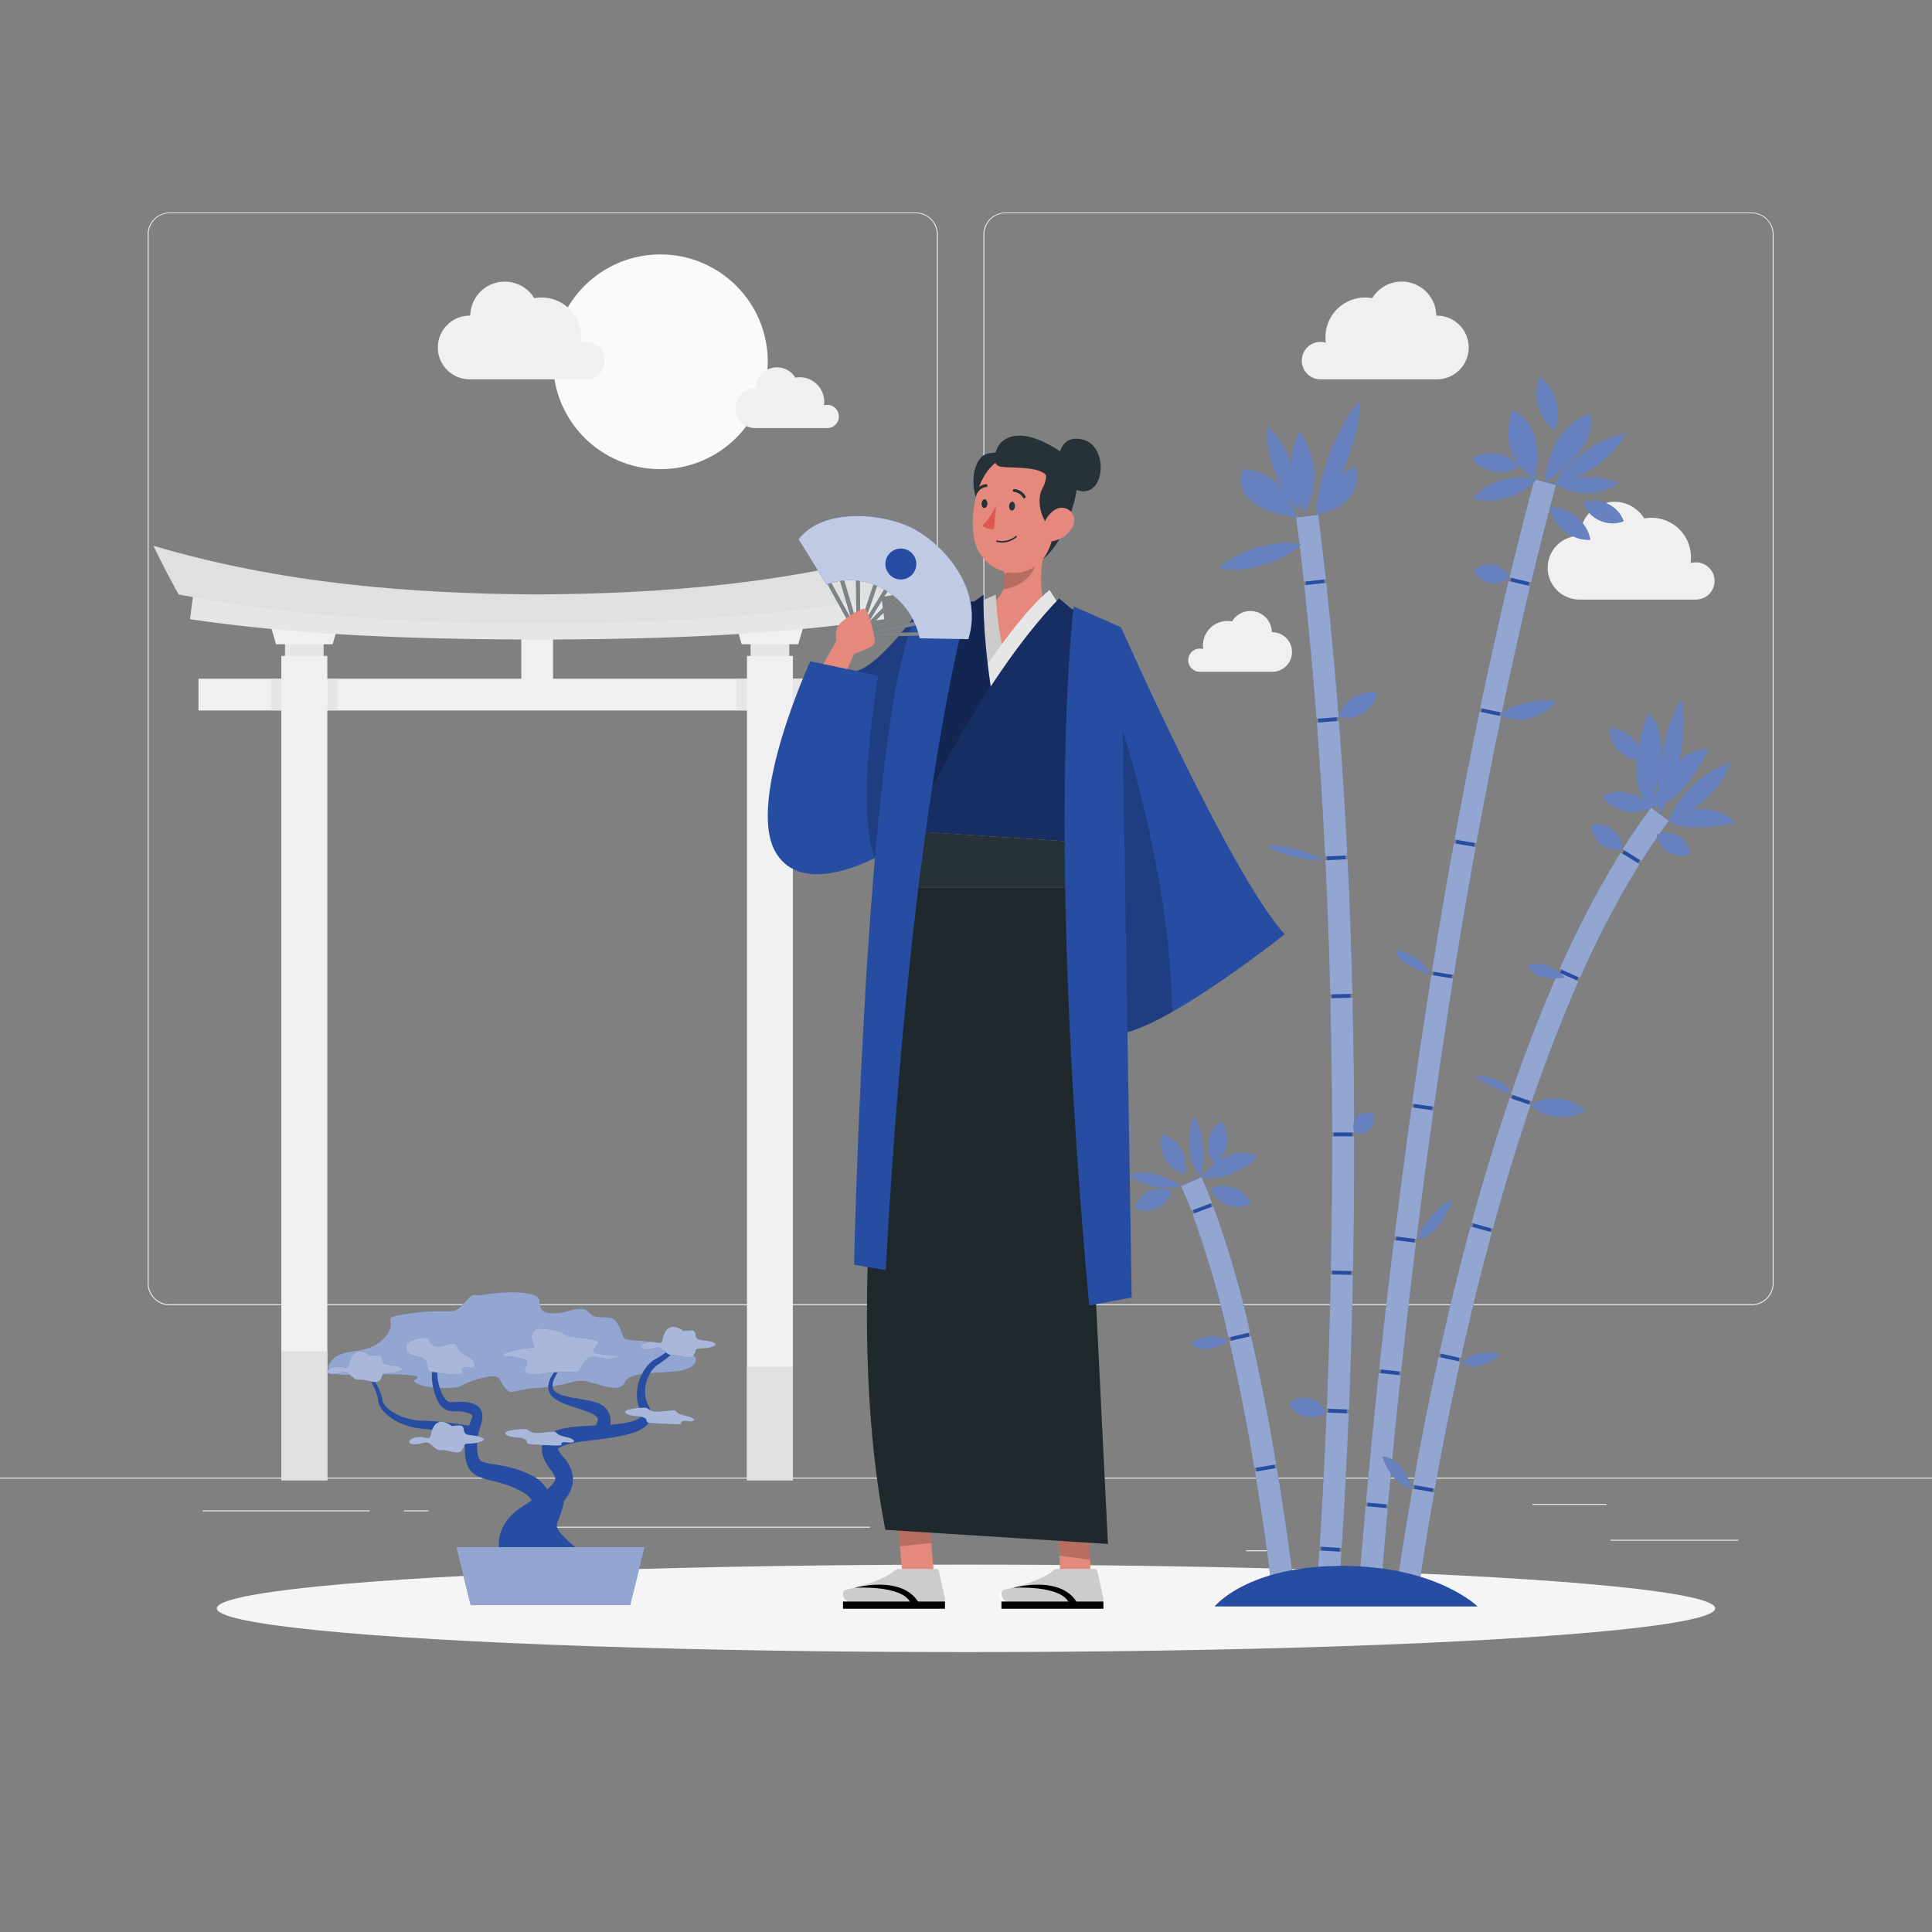 <svg xmlns="http://www.w3.org/2000/svg" viewBox="0 0 500 500"><rect x="0" y="0" width="500" height="500" fill="#808080" stroke="none"/><g id="freepik--background-complete--inject-40"><rect y="382.4" width="500" height="0.25" style="fill:#ebebeb"></rect><rect x="416.78" y="398.49" width="33.12" height="0.25" style="fill:#ebebeb"></rect><rect x="322.53" y="401.21" width="8.69" height="0.25" style="fill:#ebebeb"></rect><rect x="396.59" y="389.21" width="19.19" height="0.25" style="fill:#ebebeb"></rect><rect x="52.46" y="390.89" width="43.19" height="0.25" style="fill:#ebebeb"></rect><rect x="104.56" y="390.89" width="6.33" height="0.25" style="fill:#ebebeb"></rect><rect x="131.47" y="395.11" width="93.68" height="0.25" style="fill:#ebebeb"></rect><path d="M237,337.8H43.91a5.71,5.71,0,0,1-5.7-5.71V60.66A5.71,5.71,0,0,1,43.91,55H237a5.71,5.71,0,0,1,5.71,5.71V332.09A5.71,5.71,0,0,1,237,337.8ZM43.91,55.2a5.46,5.46,0,0,0-5.45,5.46V332.09a5.46,5.46,0,0,0,5.45,5.46H237a5.47,5.47,0,0,0,5.46-5.46V60.66A5.47,5.47,0,0,0,237,55.2Z" style="fill:#ebebeb"></path><path d="M453.31,337.8H260.21a5.72,5.72,0,0,1-5.71-5.71V60.66A5.72,5.72,0,0,1,260.21,55h193.1A5.71,5.71,0,0,1,459,60.66V332.09A5.71,5.71,0,0,1,453.31,337.8ZM260.21,55.2a5.47,5.47,0,0,0-5.46,5.46V332.09a5.47,5.47,0,0,0,5.46,5.46h193.1a5.47,5.47,0,0,0,5.46-5.46V60.66a5.47,5.47,0,0,0-5.46-5.46Z" style="fill:#ebebeb"></path><rect x="51.37" y="175.65" width="175.28" height="8.22" style="fill:#f0f0f0"></rect><rect x="125.21" y="165.86" width="27.6" height="8.22" transform="translate(308.99 30.96) rotate(90)" style="fill:#f0f0f0"></rect><rect x="70.07" y="175.65" width="17.37" height="8.18" style="fill:#e6e6e6"></rect><rect x="73.76" y="163" width="10" height="12.06" style="fill:#e6e6e6"></rect><rect x="72.81" y="169.74" width="11.9" height="213.35" style="fill:#f0f0f0"></rect><polygon points="86.08 166.74 71.44 166.74 68.23 155.77 89.29 155.77 86.08 166.74" style="fill:#f0f0f0"></polygon><rect x="72.81" y="349.72" width="11.9" height="33.37" style="fill:#e0e0e0"></rect><rect x="190.58" y="175.65" width="17.37" height="8.18" style="fill:#e6e6e6"></rect><rect x="194.26" y="163" width="10" height="12.06" style="fill:#e6e6e6"></rect><rect x="193.31" y="169.74" width="11.9" height="213.35" style="fill:#f0f0f0"></rect><polygon points="206.58 166.74 191.95 166.74 188.73 155.77 209.79 155.77 206.58 166.74" style="fill:#f0f0f0"></polygon><rect x="193.31" y="353.74" width="11.9" height="29.35" style="fill:#e0e0e0"></rect><path d="M227.91,153.1a543.5,543.5,0,0,1-177.8,0c-.31,2.37-.63,4.75-.94,7.14C79,164.63,109,165.41,139,165.53c30-.12,60-.9,89.85-5.29C228.54,157.85,228.23,155.47,227.91,153.1Z" style="fill:#e6e6e6"></path><path d="M231.78,153.86c-30.74,6-61.75,7.38-92.77,7.52-31-.14-62-1.52-92.77-7.52q-3.35-6-6.54-12.62c32.78,9.7,66,12.41,99.31,12.6,33.27-.19,66.54-2.9,99.31-12.6Q235.13,147.81,231.78,153.86Z" style="fill:#e0e0e0"></path><circle cx="170.91" cy="93.63" r="27.79" style="fill:#fafafa"></circle><path d="M156.5,93.32a4.84,4.84,0,0,0-6.22-4.63A10.21,10.21,0,0,0,140.16,77a10.71,10.71,0,0,0-1.89.17,8.94,8.94,0,0,0-16.57,4.52h-.15a8.24,8.24,0,1,0,0,16.48H151.8A4.82,4.82,0,0,0,156.5,93.32Z" style="fill:#f0f0f0"></path><path d="M443.73,150.37a4.83,4.83,0,0,0-4.83-4.83,4.92,4.92,0,0,0-1.39.21,10.45,10.45,0,0,0,.11-1.49A10.23,10.23,0,0,0,427.39,134a10.6,10.6,0,0,0-1.88.17,8.94,8.94,0,0,0-16.58,4.52h-.15a8.24,8.24,0,1,0,0,16.48H439A4.83,4.83,0,0,0,443.73,150.37Z" style="fill:#f0f0f0"></path><path d="M336.91,93.32a4.83,4.83,0,0,1,6.21-4.63A10.28,10.28,0,0,1,353.25,77a10.6,10.6,0,0,1,1.88.17,8.94,8.94,0,0,1,16.58,4.52h.15a8.24,8.24,0,1,1,0,16.48H341.6A4.82,4.82,0,0,1,336.91,93.32Z" style="fill:#f0f0f0"></path><path d="M217.1,107.79a3,3,0,0,0-3.86-2.88,7,7,0,0,0,.07-.92A6.36,6.36,0,0,0,207,97.63a6.45,6.45,0,0,0-1.17.11,5.56,5.56,0,0,0-10.31,2.81h-.09a5.12,5.12,0,1,0,0,10.24h18.81A3,3,0,0,0,217.1,107.79Z" style="fill:#f0f0f0"></path><path d="M307.52,170.86a3,3,0,0,1,3.86-2.88,7,7,0,0,1-.06-.92,6.36,6.36,0,0,1,6.36-6.36,6.45,6.45,0,0,1,1.17.11,5.55,5.55,0,0,1,10.3,2.81h.1a5.12,5.12,0,0,1,0,10.24H310.44A3,3,0,0,1,307.52,170.86Z" style="fill:#f0f0f0"></path></g><g id="freepik--Shadow--inject-40"><ellipse id="freepik--path--inject-40" cx="250" cy="416.24" rx="193.89" ry="11.32" style="fill:#f5f5f5"></ellipse></g><g id="freepik--Plants--inject-40"><path d="M341.07,413.15h4.82c2.05-27.31,10.38-156.58-5.19-279.91l-4.76.6C351.53,257.35,343.06,386.86,341.07,413.15Z" style="fill:#274DA3"></path><path d="M356.77,413.15c3-38.68,15.13-175.66,45.46-287.76l-4.64-1.25C367.07,237,354.89,374.82,352,413.15Z" style="fill:#274DA3"></path><path d="M366.73,411c4.52-31.37,23-142.71,64.78-198.82l-3.85-2.86c-25.86,34.77-42.66,89.92-52.2,130.06-7.59,31.94-11.91,59.7-13.68,72.28Z" style="fill:#274DA3"></path><path d="M334.71,413.15c-.67-6-8.44-73.08-24.21-108.36l-4.39,1.95c14.92,33.36,22.81,98.19,23.76,106.41Z" style="fill:#274DA3"></path><path d="M346.37,413.15c.22-2.82.5-6.7.81-11.53l-5.75-.37c-.33,5.06-.62,9.08-.84,11.9Z" style="fill:#274DA3"></path><path d="M343.3,365.56l5.76.23c-.49,12-1.1,23.77-1.81,34.84l-5.75-.37C342.21,389.24,342.81,377.56,343.3,365.56Zm1.09-35.74,5.76.12c-.23,11.64-.58,23.36-1,34.85l-5.76-.23C343.81,353.11,344.16,341.42,344.39,329.82Zm.33-35.74h5.76c0,11.5-.09,23.23-.31,34.87l-5.76-.11C344.63,317.23,344.74,305.54,344.72,294.08Zm-.45-35.73,5.76-.14c.28,11.43.43,23.16.45,34.87h-5.76C344.7,281.42,344.55,269.74,344.27,258.35ZM343,222.64l5.76-.28c.55,11.37,1,23.1,1.26,34.85l-5.76.14C344,245.65,343.54,234,343,222.64ZM340.78,187l5.74-.43c.87,11.3,1.6,23,2.18,34.81l-5.76.29C342.36,209.89,341.64,198.23,340.78,187Zm-3.27-35.55,5.73-.62c1.22,11.23,2.3,22.92,3.21,34.75l-5.75.44C339.8,174.23,338.72,162.6,337.51,151.43Z" style="fill:#274DA3"></path><path d="M337.42,150.55l5.73-.63c-.62-5.61-1.28-11.24-2-16.74l-5.72.72C336.15,139.37,336.81,145,337.42,150.55Z" style="fill:#274DA3"></path><path d="M381.92,219.22l-5.67-1c-2,10.74-3.87,21.91-5.68,33.19l5.69.92C378.06,241.05,380,229.92,381.92,219.22Z" style="fill:#274DA3"></path><path d="M396,151.7l-5.6-1.35c-2.52,10.52-5,21.58-7.36,32.89l5.64,1.18C391.05,173.16,393.52,162.16,396,151.7Z" style="fill:#274DA3"></path><path d="M388.51,185.36l-5.64-1.18c-2.22,10.64-4.38,21.76-6.45,33.07l5.67,1C384.15,207,386.3,195.94,388.51,185.36Z" style="fill:#274DA3"></path><path d="M402.69,125.51l-5.56-1.5c-2.2,8.14-4.38,16.69-6.48,25.4l5.6,1.35C398.33,142.1,400.5,133.6,402.69,125.51Z" style="fill:#274DA3"></path><path d="M357.25,413.15c.43-5.66,1.05-13.41,1.9-22.83l-5.74-.52c-.87,9.69-1.51,17.63-1.94,23.35Z" style="fill:#274DA3"></path><path d="M366.47,321.62l-5.72-.7c-1.36,11-2.66,22.29-3.85,33.45l5.73.61C363.82,343.85,365.11,332.63,366.47,321.62Z" style="fill:#274DA3"></path><path d="M362.53,355.94l-5.73-.61c-1.21,11.29-2.32,22.56-3.31,33.51l5.74.52C360.22,378.44,361.32,367.2,362.53,355.94Z" style="fill:#274DA3"></path><path d="M374.76,261.82c.44-2.84.89-5.71,1.35-8.58l-5.69-.91q-.69,4.32-1.36,8.61c-1.25,8.06-2.47,16.36-3.65,24.69l5.71.8C372.29,278.13,373.51,269.85,374.76,261.82Z" style="fill:#274DA3"></path><path d="M371,287.38l-5.7-.8c-1.54,10.93-3,22.16-4.41,33.38l5.72.71C368,309.48,369.45,298.28,371,287.38Z" style="fill:#274DA3"></path><path d="M377.89,352.4l-5.62-1.24c-2.4,10.83-4.62,22-6.6,33.13l5.67,1C373.31,374.23,375.52,363.16,377.89,352.4Z" style="fill:#274DA3"></path><path d="M408.53,253.94l-5.27-2.33c-4.26,9.64-8.39,20.27-12.27,31.59l5.45,1.87C400.27,273.9,404.33,263.43,408.53,253.94Z" style="fill:#274DA3"></path><path d="M396.13,286l-5.45-1.86c-3.45,10.13-6.77,21-9.87,32.35l5.55,1.52C389.44,306.76,392.73,296,396.13,286Z" style="fill:#274DA3"></path><path d="M386.11,318.92l-5.56-1.52c-2.85,10.47-5.57,21.51-8.08,32.82l5.63,1.25C380.59,340.25,383.29,329.3,386.11,318.92Z" style="fill:#274DA3"></path><path d="M367.21,410.91c.83-5.82,2.14-14.34,4-24.66l-5.67-1c-2,11.37-3.4,20.59-4.22,26.45Z" style="fill:#274DA3"></path><path d="M427.28,209c-2.48,3.34-5,7-7.35,10.76l4.88,3.07c2.31-3.68,4.7-7.17,7.09-10.39Z" style="fill:#274DA3"></path><path d="M403.65,250.73l5.26,2.34a244,244,0,0,1,15.4-29.44l-4.9-3A249.07,249.07,0,0,0,403.65,250.73Z" style="fill:#274DA3"></path><path d="M329.39,413.15h5.8c-.24-2.1-1.82-15.76-4.73-33.23l-5.68.95C327.45,396.94,329,409.72,329.39,413.15Z" style="fill:#274DA3"></path><path d="M324.62,379.92l5.68-.95c-2-12-4.21-23.13-6.53-33.19l-5.62,1.29C320.45,357,322.63,368.08,324.62,379.92Z" style="fill:#274DA3"></path><path d="M317.94,346.14l5.61-1.31A269.85,269.85,0,0,0,314,312.18l-5.39,2A264.78,264.78,0,0,1,317.94,346.14Z" style="fill:#274DA3"></path><path d="M313.69,311.27c-.9-2.36-1.83-4.61-2.75-6.68l-5.26,2.35c.88,2,1.76,4.12,2.63,6.38Z" style="fill:#274DA3"></path><g style="opacity:0.5"><path d="M346.37,413.15c.22-2.82.5-6.7.81-11.53l-5.75-.37c-.33,5.06-.62,9.08-.84,11.9Z" style="fill:#fff"></path><path d="M343.3,365.56l5.76.23c-.49,12-1.1,23.77-1.81,34.84l-5.75-.37C342.21,389.24,342.81,377.56,343.3,365.56Zm1.09-35.74,5.76.12c-.23,11.64-.58,23.36-1,34.85l-5.76-.23C343.81,353.11,344.16,341.42,344.39,329.82Zm.33-35.74h5.76c0,11.5-.09,23.23-.31,34.87l-5.76-.11C344.63,317.23,344.74,305.54,344.72,294.08Zm-.45-35.73,5.76-.14c.28,11.43.43,23.16.45,34.87h-5.76C344.7,281.42,344.55,269.74,344.27,258.35ZM343,222.64l5.76-.28c.55,11.37,1,23.1,1.26,34.85l-5.76.14C344,245.65,343.54,234,343,222.64ZM340.78,187l5.74-.43c.87,11.3,1.6,23,2.18,34.81l-5.76.29C342.36,209.89,341.64,198.23,340.78,187Zm-3.27-35.55,5.73-.62c1.22,11.23,2.3,22.92,3.21,34.75l-5.75.44C339.8,174.23,338.72,162.6,337.51,151.43Z" style="fill:#fff"></path><path d="M337.42,150.55l5.73-.63c-.62-5.61-1.28-11.24-2-16.74l-5.72.72C336.15,139.37,336.81,145,337.42,150.55Z" style="fill:#fff"></path></g><g style="opacity:0.5"><path d="M381.92,219.22l-5.67-1c-2,10.74-3.87,21.91-5.68,33.19l5.69.92C378.06,241.05,380,229.92,381.92,219.22Z" style="fill:#fff"></path><path d="M396,151.7l-5.6-1.35c-2.52,10.52-5,21.58-7.36,32.89l5.64,1.18C391.05,173.16,393.52,162.16,396,151.7Z" style="fill:#fff"></path><path d="M374.76,261.82c.44-2.84.89-5.71,1.35-8.58l-5.69-.91q-.69,4.32-1.36,8.61c-1.25,8.06-2.47,16.36-3.65,24.69l5.71.8C372.29,278.13,373.51,269.85,374.76,261.82Z" style="fill:#fff"></path><path d="M402.69,125.51l-5.56-1.5c-2.2,8.14-4.38,16.69-6.48,25.4l5.6,1.35C398.33,142.1,400.5,133.6,402.69,125.51Z" style="fill:#fff"></path><path d="M388.51,185.36l-5.64-1.18c-2.22,10.64-4.38,21.76-6.45,33.07l5.67,1C384.15,207,386.3,195.94,388.51,185.36Z" style="fill:#fff"></path><path d="M371,287.38l-5.7-.8c-1.54,10.93-3,22.16-4.41,33.38l5.72.71C368,309.48,369.45,298.28,371,287.38Z" style="fill:#fff"></path><path d="M357.25,413.15c.43-5.66,1.05-13.41,1.9-22.83l-5.74-.52c-.87,9.69-1.51,17.63-1.94,23.35Z" style="fill:#fff"></path><path d="M362.53,355.94l-5.73-.61c-1.21,11.29-2.32,22.56-3.31,33.51l5.74.52C360.22,378.44,361.32,367.2,362.53,355.94Z" style="fill:#fff"></path><path d="M366.47,321.62l-5.72-.7c-1.36,11-2.66,22.29-3.85,33.45l5.73.61C363.82,343.85,365.11,332.63,366.47,321.62Z" style="fill:#fff"></path></g><g style="opacity:0.5"><path d="M386.11,318.92l-5.56-1.52c-2.85,10.47-5.57,21.51-8.08,32.82l5.63,1.25C380.59,340.25,383.29,329.3,386.11,318.92Z" style="fill:#fff"></path><path d="M377.89,352.4l-5.62-1.24c-2.4,10.83-4.62,22-6.6,33.13l5.67,1C373.31,374.23,375.52,363.16,377.89,352.4Z" style="fill:#fff"></path><path d="M396.13,286l-5.45-1.86c-3.45,10.13-6.77,21-9.87,32.35l5.55,1.52C389.44,306.76,392.73,296,396.13,286Z" style="fill:#fff"></path><path d="M408.53,253.94l-5.27-2.33c-4.26,9.64-8.39,20.27-12.27,31.59l5.45,1.87C400.27,273.9,404.33,263.43,408.53,253.94Z" style="fill:#fff"></path><path d="M367.21,410.91c.83-5.82,2.14-14.34,4-24.66l-5.67-1c-2,11.37-3.4,20.59-4.22,26.45Z" style="fill:#fff"></path><path d="M427.28,209c-2.48,3.34-5,7-7.35,10.76l4.88,3.07c2.31-3.68,4.7-7.17,7.09-10.39Z" style="fill:#fff"></path><path d="M403.65,250.73l5.26,2.34a244,244,0,0,1,15.4-29.44l-4.9-3A249.07,249.07,0,0,0,403.65,250.73Z" style="fill:#fff"></path></g><g style="opacity:0.5"><path d="M324.62,379.92l5.68-.95c-2-12-4.21-23.13-6.53-33.19l-5.62,1.29C320.45,357,322.63,368.08,324.62,379.92Z" style="fill:#fff"></path><path d="M329.39,413.15h5.8c-.24-2.1-1.82-15.76-4.73-33.23l-5.68.95C327.45,396.94,329,409.72,329.39,413.15Z" style="fill:#fff"></path><path d="M317.94,346.14l5.61-1.31A269.85,269.85,0,0,0,314,312.18l-5.39,2A264.78,264.78,0,0,1,317.94,346.14Z" style="fill:#fff"></path><path d="M313.69,311.27c-.9-2.36-1.83-4.61-2.75-6.68l-5.26,2.35c.88,2,1.76,4.12,2.63,6.38Z" style="fill:#fff"></path></g><path d="M382.4,415.75H314.33s8.39-10.5,32.93-10.5S382.4,415.75,382.4,415.75Z" style="fill:#274DA3"></path><path d="M335.46,133.9a19.44,19.44,0,0,0-1.9-4.79,18.55,18.55,0,0,0,2.64,3,17.23,17.23,0,0,0,.1-2,19.85,19.85,0,0,0,1.28,2.49c6.48-10.31-1.24-21-1.24-21a19,19,0,0,0-2.13,8.33,31,31,0,0,0-2.34-4.82,20.91,20.91,0,0,0-3.8-4.79,20.92,20.92,0,0,0,.26,6.11,32.46,32.46,0,0,0,1.56,5.62,33,33,0,0,0,2.3,4.89,12.93,12.93,0,0,0-10.46-5.47S316.91,131.32,335.46,133.9Z" style="fill:#274DA3"></path><path d="M341.18,133.18C353.65,130.34,351,121,351,121a13.38,13.38,0,0,0-3.77,1.53c.49-1.1,1-2.21,1.39-3.33a60,60,0,0,0,2.36-7.62,36.37,36.37,0,0,0,1.07-8.1,36.22,36.22,0,0,0-4.6,6.76,58.42,58.42,0,0,0-3.32,7.25,61.66,61.66,0,0,0-2.35,7.62,37,37,0,0,0-1.08,8.1c.18-.2.34-.42.52-.63C341.18,133,341.18,133.18,341.18,133.18Z" style="fill:#274DA3"></path><path d="M388.7,184.42l-.19.94c8.87,3.37,14.27-3.85,14.27-3.85C395.3,180.14,388.7,184.42,388.7,184.42Z" style="fill:#274DA3"></path><path d="M328,219.14a32.45,32.45,0,0,0,15,3.5S333,217.8,328,219.14Z" style="fill:#274DA3"></path><path d="M308.85,289.07s-3.37,10.29,2.09,15.52C310.94,304.59,312.78,293.56,308.85,289.07Z" style="fill:#274DA3"></path><path d="M292.15,304.14a15.55,15.55,0,0,0,13.53,2.8S297.72,301.54,292.15,304.14Z" style="fill:#274DA3"></path><path d="M308.07,347.5s2.58,4,10.08-.43C318.15,347.07,314.05,344.21,308.07,347.5Z" style="fill:#274DA3"></path><path d="M378.34,352.4s3.08,3.62,9.93-1.75C388.27,350.65,383.83,348.36,378.34,352.4Z" style="fill:#274DA3"></path><path d="M404.88,253s-2.72-4.2-9.49-3.41C395.39,249.6,396.26,254.28,404.88,253Z" style="fill:#274DA3"></path><path d="M437.32,210a28.17,28.17,0,0,0,4.21-3.29,29.4,29.4,0,0,0,3.64-4.14,19.22,19.22,0,0,0,2.7-5.13,19,19,0,0,0-5.28,2.39,28.9,28.9,0,0,0-4.35,3.38,28.25,28.25,0,0,0-3.64,4.14,18.66,18.66,0,0,0-2.7,5.13c4.62,3.44,17.15.38,17.15.38A11.56,11.56,0,0,0,437.32,210Z" style="fill:#274DA3"></path><path d="M411.53,107s-10.74,3-11.62,17.81C399.91,124.76,413.78,116.53,411.53,107Z" style="fill:#274DA3"></path><path d="M429.27,208.59c.08.7.18,1.41.32,2.13a25.65,25.65,0,0,0,1.58-3c5.64-3.07,9.57-10.87,10.94-13.92l-1.23.16a12.34,12.34,0,0,0-6.26,2.78c0-.16.07-.32.1-.49a53.79,53.79,0,0,0,.89-7.52,33.18,33.18,0,0,0-.47-7.78,33,33,0,0,0-3.24,7.08,54.17,54.17,0,0,0-1.89,7.34c-.18,1-.33,1.94-.46,2.91.64-5.35.4-11.17-2.95-13.44A42.5,42.5,0,0,0,424,193.2a9,9,0,0,0-1.59-2.23,8.86,8.86,0,0,0-2.47-1.76,7.9,7.9,0,0,0-3.44-.78,7.91,7.91,0,0,0,.76,3.44,8.88,8.88,0,0,0,4.21,4.23,8.61,8.61,0,0,0,2,.65c-.32,3.71.11,7.6,2.28,10.57a9.58,9.58,0,0,0-1.2-.87,10.18,10.18,0,0,0-3-1.23,9.89,9.89,0,0,0-3.27-.22,8.56,8.56,0,0,0-3.57,1.12,8.7,8.7,0,0,0,2.73,2.56,10.42,10.42,0,0,0,3,1.22,10.16,10.16,0,0,0,3.27.21,8.72,8.72,0,0,0,3.58-1.11A8.91,8.91,0,0,0,429.27,208.59Zm.15-9.26c-.14,1.19-.24,2.4-.29,3.61,0,.42,0,.84,0,1.26a31.83,31.83,0,0,0-1.55,3.86A64.68,64.68,0,0,0,429.42,199.33Z" style="fill:#274DA3"></path><path d="M314.63,300.87a7.39,7.39,0,0,0,1.95-2.19,7.85,7.85,0,0,0,.94-2.66,7.63,7.63,0,0,0-.09-2.81,7.18,7.18,0,0,0-1.44-3,7.25,7.25,0,0,0-2.29,2.45,7.7,7.7,0,0,0-.84,5.48,7.31,7.31,0,0,0,1.43,3h0a17.79,17.79,0,0,0-3.37,3.47c8.48,1.55,14.62-5.33,14.62-5.33C321.09,297.31,317.26,298.93,314.63,300.87Z" style="fill:#274DA3"></path><path d="M361.15,246.11s.59,3.6,9.27,6.22C370.42,252.33,366.84,245.94,361.15,246.11Z" style="fill:#274DA3"></path><path d="M381.64,278.48A38.5,38.5,0,0,0,391,283.2S390.15,278.56,381.64,278.48Z" style="fill:#274DA3"></path><path d="M357.75,376.94s2.08,7.3,7.75,8.3C365.5,385.24,362.93,377.09,357.75,376.94Z" style="fill:#274DA3"></path><path d="M366.59,320.67c5.83-.25,9.34-10,9.34-10C370.82,311.91,366.59,320.67,366.59,320.67Z" style="fill:#274DA3"></path><path d="M417.33,214.72a6.55,6.55,0,0,0-2.35-1.16,6.7,6.7,0,0,0-3.19-.08,6.8,6.8,0,0,0,.88,3.07,6.61,6.61,0,0,0,1.73,2,6.39,6.39,0,0,0,2.35,1.16,6.66,6.66,0,0,0,3.18.08,6.73,6.73,0,0,0-2.6-5Z" style="fill:#274DA3"></path><path d="M385.79,129.56a17.26,17.26,0,0,0,4.26-.71,17.66,17.66,0,0,0,4-1.7,12.94,12.94,0,0,0,3.58-3,4.61,4.61,0,0,0-.46-.13s3.6-13.73-5.74-17.87c0,0-4.73,11.31,5.73,17.87a13,13,0,0,0-4.17-.47,17.82,17.82,0,0,0-8.22,2.4,12.81,12.81,0,0,0-3.58,3A12.63,12.63,0,0,0,385.79,129.56Z" style="fill:#274DA3"></path><path d="M388.71,147.13a5.49,5.49,0,0,0-4.56-.87,6.16,6.16,0,0,0-2.64,1.42,6.21,6.21,0,0,0,1.93,2.29,5.54,5.54,0,0,0,2.19.94,5.66,5.66,0,0,0,2.38-.08,6.16,6.16,0,0,0,2.64-1.42A6.17,6.17,0,0,0,388.71,147.13Z" style="fill:#274DA3"></path><path d="M353,179.35a8.68,8.68,0,0,0-2.78,1.09,8.89,8.89,0,0,0-2.24,2,7.88,7.88,0,0,0-1.53,3.14,7.68,7.68,0,0,0,3.49.07,8.59,8.59,0,0,0,2.78-1.09,8.21,8.21,0,0,0,2.25-2,7.81,7.81,0,0,0,1.53-3.14A7.88,7.88,0,0,0,353,179.35Z" style="fill:#274DA3"></path><path d="M336.79,140.81a19.5,19.5,0,0,0-5.87-.22,30.55,30.55,0,0,0-10.67,3.16,19.3,19.3,0,0,0-4.8,3.39,19.19,19.19,0,0,0,5.87.23,29.38,29.38,0,0,0,5.48-1.09A30.4,30.4,0,0,0,332,144.2,19.94,19.94,0,0,0,336.79,140.81Z" style="fill:#274DA3"></path><path d="M407.85,133.66a10.76,10.76,0,0,0-2.94-1.68,9,9,0,0,0-3.78-.6,9,9,0,0,0,1.44,3.55,11.17,11.17,0,0,0,2.3,2.49,10.83,10.83,0,0,0,2.93,1.67,8.94,8.94,0,0,0,3.79.61,9,9,0,0,0-1.44-3.56A10.69,10.69,0,0,0,407.85,133.66Z" style="fill:#274DA3"></path><path d="M405.75,120.56a20,20,0,0,0-3.52,4.83c.43-.06.85-.15,1.27-.24-.52.22-.81.36-.81.36,9.71,5.23,16-.53,16-.53a18.84,18.84,0,0,0-11.88-.88c.38-.15.75-.31,1.11-.47a31.2,31.2,0,0,0,9.23-6.58,20,20,0,0,0,3.52-4.83A20,20,0,0,0,415,114a30.37,30.37,0,0,0-4.91,2.88A30.94,30.94,0,0,0,405.75,120.56Z" style="fill:#274DA3"></path><path d="M399.53,108.38a9.86,9.86,0,0,0,2.75,2.91,9.84,9.84,0,0,0,.88-3.91,12.69,12.69,0,0,0-.44-3.56,12,12,0,0,0-1.44-3.27,9.66,9.66,0,0,0-2.76-2.91,9.81,9.81,0,0,0-.88,3.91,12.49,12.49,0,0,0,1.89,6.83Z" style="fill:#274DA3"></path><path d="M383.69,121.08a9.59,9.59,0,0,0,3,1,9.72,9.72,0,0,0,3.18,0,8.44,8.44,0,0,0,3.38-1.38,8.43,8.43,0,0,0-2.81-2.34,10,10,0,0,0-3-1,9.71,9.71,0,0,0-3.18,0,8.29,8.29,0,0,0-3.38,1.38A8.35,8.35,0,0,0,383.69,121.08Z" style="fill:#274DA3"></path><path d="M420.21,134.89a7.81,7.81,0,0,0-1.85-2.91,8.39,8.39,0,0,0-2.41-1.66,8.6,8.6,0,0,0-2.85-.72,7.72,7.72,0,0,0-3.4.52,7.6,7.6,0,0,0,1.85,2.91,8.38,8.38,0,0,0,5.25,2.39A7.5,7.5,0,0,0,420.21,134.89Z" style="fill:#274DA3"></path><path d="M434.32,216.4a6.34,6.34,0,0,0-2.43-.8,6.51,6.51,0,0,0-3.12.38,6.67,6.67,0,0,0,1.24,2.88,6.53,6.53,0,0,0,1.91,1.7,6.29,6.29,0,0,0,2.43.81,6.67,6.67,0,0,0,3.12-.39,6.56,6.56,0,0,0-1.23-2.88A6.17,6.17,0,0,0,434.32,216.4Z" style="fill:#274DA3"></path><path d="M406.86,285.19a12.4,12.4,0,0,0-7-.72,9.77,9.77,0,0,0-3.71,1.51,10,10,0,0,0,3.32,2.24,12.27,12.27,0,0,0,7,.73,9.73,9.73,0,0,0,3.7-1.51A9.6,9.6,0,0,0,406.86,285.19Z" style="fill:#274DA3"></path><path d="M341.35,363.11a6.31,6.31,0,0,0-4.84-1.26,6.61,6.61,0,0,0-2.9,1.21,6.7,6.7,0,0,0,1.95,2.45,6.22,6.22,0,0,0,2.3,1.12,6.39,6.39,0,0,0,2.55.12,6.59,6.59,0,0,0,2.89-1.19A6.42,6.42,0,0,0,341.35,363.11Z" style="fill:#274DA3"></path><path d="M352.74,288.07a3.22,3.22,0,0,0-1.57.87,3.28,3.28,0,0,0-.83,1.59,5.1,5.1,0,0,0,.14,2.55,5.23,5.23,0,0,0,2.55.09,3.3,3.3,0,0,0,1.57-.87,3.17,3.17,0,0,0,.84-1.59,5,5,0,0,0-.15-2.55A5.11,5.11,0,0,0,352.74,288.07Z" style="fill:#274DA3"></path><path d="M305.76,297.57a8.73,8.73,0,0,0-1.9-2.33,7.75,7.75,0,0,0-3.09-1.66,7.77,7.77,0,0,0-.2,3.5,8.42,8.42,0,0,0,1,2.84,8.73,8.73,0,0,0,1.9,2.33,7.83,7.83,0,0,0,3.08,1.66,7.77,7.77,0,0,0,.2-3.5A8.86,8.86,0,0,0,305.76,297.57Z" style="fill:#274DA3"></path><path d="M297.42,308.29a6.91,6.91,0,0,0-3.76,4.35,6.83,6.83,0,0,0,7.91-1.53,7,7,0,0,0,1.61-2.79,7,7,0,0,0-5.76,0Z" style="fill:#274DA3"></path><path d="M321.71,308.78a7.4,7.4,0,0,0-2.42-1.43,7.73,7.73,0,0,0-2.78-.45,7.24,7.24,0,0,0-3.24.82,7.28,7.28,0,0,0,2,2.71,7.62,7.62,0,0,0,2.42,1.43,7.5,7.5,0,0,0,2.77.46,7.14,7.14,0,0,0,3.25-.83A7.28,7.28,0,0,0,321.71,308.78Z" style="fill:#274DA3"></path><g style="opacity:0.3"><path d="M335.46,133.9a19.44,19.44,0,0,0-1.9-4.79,18.55,18.55,0,0,0,2.64,3,17.23,17.23,0,0,0,.1-2,19.85,19.85,0,0,0,1.28,2.49c6.48-10.31-1.24-21-1.24-21a19,19,0,0,0-2.13,8.33,31,31,0,0,0-2.34-4.82,20.91,20.91,0,0,0-3.8-4.79,20.92,20.92,0,0,0,.26,6.11,32.46,32.46,0,0,0,1.56,5.62,33,33,0,0,0,2.3,4.89,12.93,12.93,0,0,0-10.46-5.47S316.91,131.32,335.46,133.9Z" style="fill:#fff"></path><path d="M341.18,133.18C353.65,130.34,351,121,351,121a13.38,13.38,0,0,0-3.77,1.53c.49-1.1,1-2.21,1.39-3.33a60,60,0,0,0,2.36-7.62,36.37,36.37,0,0,0,1.07-8.1,36.22,36.22,0,0,0-4.6,6.76,58.42,58.42,0,0,0-3.32,7.25,61.66,61.66,0,0,0-2.35,7.62,37,37,0,0,0-1.08,8.1c.18-.2.34-.42.52-.63C341.18,133,341.18,133.18,341.18,133.18Z" style="fill:#fff"></path><path d="M388.7,184.42l-.19.94c8.87,3.37,14.27-3.85,14.27-3.85C395.3,180.14,388.7,184.42,388.7,184.42Z" style="fill:#fff"></path><path d="M328,219.14a32.45,32.45,0,0,0,15,3.5S333,217.8,328,219.14Z" style="fill:#fff"></path><path d="M308.85,289.07s-3.37,10.29,2.09,15.52C310.94,304.59,312.78,293.56,308.85,289.07Z" style="fill:#fff"></path><path d="M292.15,304.14a15.55,15.55,0,0,0,13.53,2.8S297.72,301.54,292.15,304.14Z" style="fill:#fff"></path><path d="M308.07,347.5s2.58,4,10.08-.43C318.15,347.07,314.05,344.21,308.07,347.5Z" style="fill:#fff"></path><path d="M378.34,352.4s3.08,3.62,9.93-1.75C388.27,350.65,383.83,348.36,378.34,352.4Z" style="fill:#fff"></path><path d="M404.88,253s-2.72-4.2-9.49-3.41C395.39,249.6,396.26,254.28,404.88,253Z" style="fill:#fff"></path><path d="M437.32,210a28.17,28.17,0,0,0,4.21-3.29,29.4,29.4,0,0,0,3.64-4.14,19.22,19.22,0,0,0,2.7-5.13,19,19,0,0,0-5.28,2.39,28.9,28.9,0,0,0-4.35,3.38,28.25,28.25,0,0,0-3.64,4.14,18.66,18.66,0,0,0-2.7,5.13c4.62,3.44,17.15.38,17.15.38A11.56,11.56,0,0,0,437.32,210Z" style="fill:#fff"></path><path d="M411.53,107s-10.74,3-11.62,17.81C399.91,124.76,413.78,116.53,411.53,107Z" style="fill:#fff"></path><path d="M429.27,208.59c.08.7.18,1.41.32,2.13a25.65,25.65,0,0,0,1.58-3c5.64-3.07,9.57-10.87,10.94-13.92l-1.23.16a12.34,12.34,0,0,0-6.26,2.78c0-.16.07-.32.1-.49a53.79,53.79,0,0,0,.89-7.52,33.18,33.18,0,0,0-.47-7.78,33,33,0,0,0-3.24,7.08,54.17,54.17,0,0,0-1.89,7.34c-.18,1-.33,1.94-.46,2.91.64-5.35.4-11.17-2.95-13.44A42.5,42.5,0,0,0,424,193.2a9,9,0,0,0-1.59-2.23,8.86,8.86,0,0,0-2.47-1.76,7.9,7.9,0,0,0-3.44-.78,7.91,7.91,0,0,0,.76,3.44,8.88,8.88,0,0,0,4.21,4.23,8.61,8.61,0,0,0,2,.65c-.32,3.71.11,7.6,2.28,10.57a9.58,9.58,0,0,0-1.2-.87,10.18,10.18,0,0,0-3-1.23,9.89,9.89,0,0,0-3.27-.22,8.56,8.56,0,0,0-3.57,1.12,8.7,8.7,0,0,0,2.73,2.56,10.42,10.42,0,0,0,3,1.22,10.16,10.16,0,0,0,3.27.21,8.72,8.72,0,0,0,3.58-1.11A8.91,8.91,0,0,0,429.27,208.59Zm.15-9.26c-.14,1.19-.24,2.4-.29,3.61,0,.42,0,.84,0,1.26a31.83,31.83,0,0,0-1.55,3.86A64.68,64.68,0,0,0,429.42,199.33Z" style="fill:#fff"></path><path d="M314.63,300.87a7.39,7.39,0,0,0,1.95-2.19,7.85,7.85,0,0,0,.94-2.66,7.63,7.63,0,0,0-.09-2.81,7.18,7.18,0,0,0-1.44-3,7.25,7.25,0,0,0-2.29,2.45,7.7,7.7,0,0,0-.84,5.48,7.31,7.31,0,0,0,1.43,3h0a17.79,17.79,0,0,0-3.37,3.47c8.48,1.55,14.62-5.33,14.62-5.33C321.09,297.31,317.26,298.93,314.63,300.87Z" style="fill:#fff"></path><path d="M361.15,246.11s.59,3.6,9.27,6.22C370.42,252.33,366.84,245.94,361.15,246.11Z" style="fill:#fff"></path><path d="M381.64,278.48A38.5,38.5,0,0,0,391,283.2S390.15,278.56,381.64,278.48Z" style="fill:#fff"></path><path d="M357.75,376.94s2.08,7.3,7.75,8.3C365.5,385.24,362.93,377.09,357.75,376.94Z" style="fill:#fff"></path><path d="M366.59,320.67c5.83-.25,9.34-10,9.34-10C370.82,311.91,366.59,320.67,366.59,320.67Z" style="fill:#fff"></path><path d="M417.33,214.72a6.55,6.55,0,0,0-2.35-1.16,6.7,6.7,0,0,0-3.19-.08,6.8,6.8,0,0,0,.88,3.07,6.61,6.61,0,0,0,1.73,2,6.39,6.39,0,0,0,2.35,1.16,6.66,6.66,0,0,0,3.18.08,6.73,6.73,0,0,0-2.6-5Z" style="fill:#fff"></path><path d="M385.79,129.56a17.26,17.26,0,0,0,4.26-.71,17.66,17.66,0,0,0,4-1.7,12.94,12.94,0,0,0,3.58-3,4.61,4.61,0,0,0-.46-.13s3.6-13.73-5.74-17.87c0,0-4.73,11.31,5.73,17.87a13,13,0,0,0-4.17-.47,17.82,17.82,0,0,0-8.22,2.4,12.81,12.81,0,0,0-3.58,3A12.63,12.63,0,0,0,385.79,129.56Z" style="fill:#fff"></path><path d="M388.71,147.13a5.49,5.49,0,0,0-4.56-.87,6.16,6.16,0,0,0-2.64,1.42,6.21,6.21,0,0,0,1.93,2.29,5.54,5.54,0,0,0,2.19.94,5.66,5.66,0,0,0,2.38-.08,6.16,6.16,0,0,0,2.64-1.42A6.17,6.17,0,0,0,388.71,147.13Z" style="fill:#fff"></path><path d="M353,179.35a8.68,8.68,0,0,0-2.78,1.09,8.89,8.89,0,0,0-2.24,2,7.88,7.88,0,0,0-1.53,3.14,7.68,7.68,0,0,0,3.49.07,8.59,8.59,0,0,0,2.78-1.09,8.21,8.21,0,0,0,2.25-2,7.81,7.81,0,0,0,1.53-3.14A7.88,7.88,0,0,0,353,179.35Z" style="fill:#fff"></path><path d="M336.79,140.81a19.5,19.5,0,0,0-5.87-.22,30.55,30.55,0,0,0-10.67,3.16,19.3,19.3,0,0,0-4.8,3.39,19.19,19.19,0,0,0,5.87.23,29.38,29.38,0,0,0,5.48-1.09A30.4,30.4,0,0,0,332,144.2,19.94,19.94,0,0,0,336.79,140.81Z" style="fill:#fff"></path><path d="M407.85,133.66a10.76,10.76,0,0,0-2.94-1.68,9,9,0,0,0-3.78-.6,9,9,0,0,0,1.44,3.55,11.17,11.17,0,0,0,2.3,2.49,10.83,10.83,0,0,0,2.93,1.67,8.94,8.94,0,0,0,3.79.61,9,9,0,0,0-1.44-3.56A10.69,10.69,0,0,0,407.85,133.66Z" style="fill:#fff"></path><path d="M405.75,120.56a20,20,0,0,0-3.52,4.83c.43-.06.85-.15,1.27-.24-.52.22-.81.36-.81.36,9.71,5.23,16-.53,16-.53a18.84,18.84,0,0,0-11.88-.88c.38-.15.75-.31,1.11-.47a31.2,31.2,0,0,0,9.23-6.58,20,20,0,0,0,3.52-4.83A20,20,0,0,0,415,114a30.37,30.37,0,0,0-4.91,2.88A30.94,30.94,0,0,0,405.75,120.56Z" style="fill:#fff"></path><path d="M399.53,108.38a9.86,9.86,0,0,0,2.75,2.91,9.84,9.84,0,0,0,.88-3.91,12.69,12.69,0,0,0-.44-3.56,12,12,0,0,0-1.44-3.27,9.66,9.66,0,0,0-2.76-2.91,9.81,9.81,0,0,0-.88,3.91,12.49,12.49,0,0,0,1.89,6.83Z" style="fill:#fff"></path><path d="M383.69,121.08a9.59,9.59,0,0,0,3,1,9.72,9.72,0,0,0,3.18,0,8.44,8.44,0,0,0,3.38-1.38,8.43,8.43,0,0,0-2.81-2.34,10,10,0,0,0-3-1,9.71,9.71,0,0,0-3.18,0,8.29,8.29,0,0,0-3.38,1.38A8.35,8.35,0,0,0,383.69,121.08Z" style="fill:#fff"></path><path d="M420.21,134.89a7.81,7.81,0,0,0-1.85-2.91,8.39,8.39,0,0,0-2.41-1.66,8.6,8.6,0,0,0-2.85-.72,7.72,7.72,0,0,0-3.4.52,7.6,7.6,0,0,0,1.85,2.91,8.38,8.38,0,0,0,5.25,2.39A7.5,7.5,0,0,0,420.21,134.89Z" style="fill:#fff"></path><path d="M434.32,216.4a6.34,6.34,0,0,0-2.43-.8,6.51,6.51,0,0,0-3.12.38,6.67,6.67,0,0,0,1.24,2.88,6.53,6.53,0,0,0,1.91,1.7,6.29,6.29,0,0,0,2.43.81,6.67,6.67,0,0,0,3.12-.39,6.56,6.56,0,0,0-1.23-2.88A6.17,6.17,0,0,0,434.32,216.4Z" style="fill:#fff"></path><path d="M406.86,285.19a12.4,12.4,0,0,0-7-.72,9.77,9.77,0,0,0-3.71,1.51,10,10,0,0,0,3.32,2.24,12.27,12.27,0,0,0,7,.73,9.73,9.73,0,0,0,3.7-1.51A9.6,9.6,0,0,0,406.86,285.19Z" style="fill:#fff"></path><path d="M341.35,363.11a6.31,6.31,0,0,0-4.84-1.26,6.61,6.61,0,0,0-2.9,1.21,6.7,6.7,0,0,0,1.95,2.45,6.22,6.22,0,0,0,2.3,1.12,6.39,6.39,0,0,0,2.55.12,6.59,6.59,0,0,0,2.89-1.19A6.42,6.42,0,0,0,341.35,363.11Z" style="fill:#fff"></path><path d="M352.74,288.07a3.22,3.22,0,0,0-1.57.87,3.28,3.28,0,0,0-.83,1.59,5.1,5.1,0,0,0,.14,2.55,5.23,5.23,0,0,0,2.55.09,3.3,3.3,0,0,0,1.57-.87,3.17,3.17,0,0,0,.84-1.59,5,5,0,0,0-.15-2.55A5.11,5.11,0,0,0,352.74,288.07Z" style="fill:#fff"></path><path d="M305.76,297.57a8.73,8.73,0,0,0-1.9-2.33,7.75,7.75,0,0,0-3.09-1.66,7.77,7.77,0,0,0-.2,3.5,8.42,8.42,0,0,0,1,2.84,8.73,8.73,0,0,0,1.9,2.33,7.83,7.83,0,0,0,3.08,1.66,7.77,7.77,0,0,0,.2-3.5A8.86,8.86,0,0,0,305.76,297.57Z" style="fill:#fff"></path><path d="M297.42,308.29a6.91,6.91,0,0,0-3.76,4.35,6.83,6.83,0,0,0,7.91-1.53,7,7,0,0,0,1.61-2.79,7,7,0,0,0-5.76,0Z" style="fill:#fff"></path><path d="M321.71,308.78a7.4,7.4,0,0,0-2.42-1.43,7.73,7.73,0,0,0-2.78-.45,7.24,7.24,0,0,0-3.24.82,7.28,7.28,0,0,0,2,2.71,7.62,7.62,0,0,0,2.42,1.43,7.5,7.5,0,0,0,2.77.46,7.14,7.14,0,0,0,3.25-.83A7.28,7.28,0,0,0,321.71,308.78Z" style="fill:#fff"></path></g><path d="M125.23,335.06c7.22-1.17,14.45-.75,14.43,1.7s1.06,3.29,4.63,3.06,6-2.41,8.34,0,5.45-.61,7.41,3,0,3.77,5.25,4.14,9,.91,12.82,2.81,1.81,4.55-3,5.11-12.26.18-13.36,2.83-5.14,1.12-9.13,0-5.41,1-13,1.46-7,2.22-8.92,0-.64-3.91-6.4-2.4-3.94,2.45-8.79,2.45-6.83-.57-8.14-1.51,4.44-1.57-4.11-2-20.72,1.82-17.93-2.89,9.54-1.52,14.14-6.6-3-5,7.08-6.37,10.52.9,13.48-2.49S122,335.59,125.23,335.06Z" style="fill:#274DA3"></path><path d="M125.23,335.06c7.22-1.17,14.45-.75,14.43,1.7s1.06,3.29,4.63,3.06,6-2.41,8.34,0,5.45-.61,7.41,3,0,3.77,5.25,4.14,9,.91,12.82,2.81,1.81,4.55-3,5.11-12.26.18-13.36,2.83-5.14,1.12-9.13,0-5.41,1-13,1.46-7,2.22-8.92,0-.64-3.91-6.4-2.4-3.94,2.45-8.79,2.45-6.83-.57-8.14-1.51,4.44-1.57-4.11-2-20.72,1.82-17.93-2.89,9.54-1.52,14.14-6.6-3-5,7.08-6.37,10.52.9,13.48-2.49S122,335.59,125.23,335.06Z" style="fill:#fff;opacity:0.5"></path><polygon points="166.82 400.4 118.08 400.4 121.82 415.41 163.08 415.41 166.82 400.4" style="fill:#274DA3"></polygon><path d="M175.23,347.75l-.48.4a38.52,38.52,0,0,1-4.51,3.24c-.38.23-.76.41-1.26.73a8.19,8.19,0,0,0-1.2,1.08,10.66,10.66,0,0,0-1.8,2.71,11.42,11.42,0,0,0-1,6.78,9.08,9.08,0,0,0,.46,1.72l.33.82a4.1,4.1,0,0,1,.21.54,1,1,0,0,1,0,.64,1.2,1.2,0,0,1-.4.49,5.82,5.82,0,0,1-2,.94,20.46,20.46,0,0,1-2.52.53c-1,.15-2,.26-3.09.35a5.84,5.84,0,0,0-.11-2.26,4.67,4.67,0,0,0-1.72-2.56,6.61,6.61,0,0,0-2.06-1c-2.54-.77-4.93-.94-7.22-1.46a8.35,8.35,0,0,1-3.08-1.21,1.91,1.91,0,0,1-.74-1.18,4,4,0,0,1,.18-1.71,13,13,0,0,1,.82-1.74,6.79,6.79,0,0,0,.81-2,2,2,0,0,0-.79-2,6.63,6.63,0,0,0-1.62-.94,6.55,6.55,0,0,1,1.47,1.15,1.61,1.61,0,0,1,.49,1.63c-.39,1.15-1.41,2.06-2,3.38a5,5,0,0,0-.5,2.29,3.57,3.57,0,0,0,1,2.3,9.81,9.81,0,0,0,3.49,2c2.35.9,4.75,1.46,6.78,2.43,1.05.47,1.58,1.11,1.53,1.47a2.26,2.26,0,0,1-.2.91,6.34,6.34,0,0,1-.35.68l-3.79.21a27.74,27.74,0,0,0-5.73.89,6.78,6.78,0,0,0-3.31,2,4.42,4.42,0,0,0-.78,1.29,5.53,5.53,0,0,0-.31,1.64,6.48,6.48,0,0,0,.55,2.59,14.37,14.37,0,0,0,1.88,3.07,6.41,6.41,0,0,1,1,1.78,1.13,1.13,0,0,1-.13.95,7.13,7.13,0,0,1-1.22,1.52c-.22.21-.46.41-.69.61a9.55,9.55,0,0,0-3.48-3.32,26,26,0,0,0-7.09-2.58c-1.17-.26-2.36-.46-3.48-.63a12,12,0,0,1-2.83-.68,1.44,1.44,0,0,1-.65-.56,1.51,1.51,0,0,1-.23-.46,3.29,3.29,0,0,1-.18-.66,13.44,13.44,0,0,1-.21-3.33,16.71,16.71,0,0,1,.67-3.44c.17-.59.38-1.21.57-2l.12-.64c0-.23,0-.52,0-.78a4.68,4.68,0,0,0-.15-1,3.49,3.49,0,0,0-.45-.86,4.08,4.08,0,0,0-2.08-1.34,8.24,8.24,0,0,0-1.93-.38c-1.28-.12-2.51.13-3.42.06-1.68.11-2.73-2.52-3.31-4.8a13.31,13.31,0,0,1,.36-7.22l-.93-.55a14.8,14.8,0,0,0-.94,8.15,15.05,15.05,0,0,0,1.23,4,6.12,6.12,0,0,0,1.32,1.82,3.92,3.92,0,0,0,2,.92c1.36.19,2.43,0,3.42.22a6.63,6.63,0,0,1,1.42.4c.41.18.89.48.87.56s0,0,0,0,0,0,0,0,0,.1,0,.19l-.09.31c-.16.5-.39,1.1-.62,1.73l-.15.42c-2.61-.46-5.22-.84-7.85-1.08-1.51-.15-3.09-.21-4.56-.26a16.66,16.66,0,0,1-4.28-.8,12.77,12.77,0,0,1-3.9-2,6.59,6.59,0,0,1-1.47-1.61,2.63,2.63,0,0,1-.38-.95c0-.12-.07-.38-.11-.64a3.78,3.78,0,0,0-.18-.7,21.67,21.67,0,0,0-2.34-4.61c-.89-1.42-1.84-2.78-2.83-4.11l-.41.39c.92,1.36,1.79,2.77,2.6,4.21a21,21,0,0,1,2,4.48,3,3,0,0,1,.12.55l.08.64a4.14,4.14,0,0,0,.47,1.44,8.09,8.09,0,0,0,1.69,2.07,14.31,14.31,0,0,0,4.19,2.53,17.71,17.71,0,0,0,4.61,1.15c1.55.16,3,.3,4.48.54,2.45.38,4.9.89,7.32,1.46-.07.35-.14.71-.18,1.06a17.3,17.3,0,0,0,0,4.49,7.16,7.16,0,0,0,.78,2.52,5.25,5.25,0,0,0,1.89,2,13.5,13.5,0,0,0,3.77,1.33c1.13.28,2.19.54,3.24.87a23.31,23.31,0,0,1,5.81,2.61,5.12,5.12,0,0,1,1.63,1.69l0,.06-1.76,1.15-.59.39-.67.48a11.08,11.08,0,0,0-1.33,1,12.93,12.93,0,0,0-2.49,2.83,10.55,10.55,0,0,0-1.59,4.33,10.74,10.74,0,0,0,.57,4.81,12.09,12.09,0,0,0,.92,2,10.34,10.34,0,0,0,.57.89,8.43,8.43,0,0,0,.74.94l1.93-2.46,2.46.91,14.8-3.37s-6.91-5.28-7-7.22c-.08-1.37,1.32-3.05,1.83-6.6a11.33,11.33,0,0,0,1.76-2.8c.14-.39.26-.79.38-1.18s.13-.9.17-1.35,0-.9-.08-1.34-.2-.82-.31-1.21a10.79,10.79,0,0,0-2-3.38,11,11,0,0,1-1.37-1.88,1.76,1.76,0,0,1-.15-.32,4.28,4.28,0,0,1,1.35-.77,25.38,25.38,0,0,1,5-1.12c3.53-.48,7.2-.81,10.86-1.63a23,23,0,0,0,2.79-.8,8.28,8.28,0,0,0,2.85-1.63,3.89,3.89,0,0,0,1.17-2,4,4,0,0,0-.19-2.39,8.29,8.29,0,0,0-.38-.86l-.28-.57a7.26,7.26,0,0,1-.4-1.22,8.89,8.89,0,0,1,.51-5.29,8.73,8.73,0,0,1,1.34-2.32,6.91,6.91,0,0,1,.88-.91c.17-.11.29-.21.51-.35s.42-.26.62-.4a43.91,43.91,0,0,0,4.49-3.68l.83-.82A7.83,7.83,0,0,1,175.23,347.75Z" style="fill:#274DA3"></path><path d="M144.28,375.2v0S144.25,375.24,144.28,375.2Z" style="fill:#274DA3"></path><path d="M184.48,347.34c-2.14-.81-4.28,0-4.44-1.75s-1.15-1.32-3.12-1.13c0,0-3-2.45-4.61,0s0,3.57-2.79,2.92-5.1,1.61-2.64,1.79,3.07-1.13,4.5,0,1.54,1.64,3.15,1.54,4,1.38,5,0,0-1.73,2-1.73S186.62,348.14,184.48,347.34Z" style="fill:#274DA3"></path><path d="M124.51,371.94c-2.14-.8-4.28-.05-4.44-1.75s-1.15-1.31-3.13-1.13c0,0-3-2.45-4.6,0s0,3.57-2.79,2.92-5.1,1.61-2.64,1.8,3.07-1.13,4.5,0,1.54,1.64,3.15,1.54,4,1.37,5,0,0-1.74,2-1.74S126.65,372.75,124.51,371.94Z" style="fill:#274DA3"></path><path d="M103.35,353.72c-2.13-.8-4.27-.05-4.44-1.75s-1.15-1.32-3.12-1.13c0,0-3-2.45-4.61,0s0,3.57-2.79,2.92-5.1,1.61-2.63,1.8,3.06-1.14,4.49,0,1.55,1.63,3.16,1.53,4,1.38,5,0,0-1.74,2-1.74S105.49,354.52,103.35,353.72Z" style="fill:#274DA3"></path><path d="M154.76,347.76c1-1.64-6.41-1.38-8-2.14s-1.16-1.4-7.07-1.79c-2-.13-2.63,2.17-1.65,3.93s-1.31.5-6.08,2,.49,1,3.29,1.91-.33,2.07.8,3.39,3.64.19,9.35,0,3.66.57,5.8-2.45,3.78-.38,7.56-1.13-1.48-.57-3.86-1.13S153.78,349.4,154.76,347.76Z" style="fill:#274DA3"></path><path d="M108.6,351.21a2.54,2.54,0,0,1,1.93,1.73c.15.62,0,1.39.46,1.79a1.38,1.38,0,0,0,.65.26,45.87,45.87,0,0,0,7.09.76c.37,0,.87-.1.9-.52a3,3,0,0,0-.08-.51.9.9,0,0,1,.91-.9,12.43,12.43,0,0,1,1.33.25.94.94,0,0,0,1.08-.68,1.22,1.22,0,0,0-.11-.7c-.8-1.83-3.28-1.9-4.18-3.66-.23-.46-.37-1-.79-1.25a1.15,1.15,0,0,0-.71-.07c-1.34.14-3,.93-4.34.75-.49-.07-1-.66-1.45-1.21s-.68-1-.71-1a8.07,8.07,0,0,0-4.3.82,2.19,2.19,0,0,0-1.1,1,2.11,2.11,0,0,0,.94,2.44A9.74,9.74,0,0,0,108.6,351.21Z" style="fill:#274DA3"></path><path d="M175.31,365.56c-.23-.2-.37-.46-.79-.56a2.78,2.78,0,0,0-.71,0,39.8,39.8,0,0,1-4.34.33,3.63,3.63,0,0,1-1.45-.53c-.4-.24-.68-.46-.71-.46a16.93,16.93,0,0,0-4.3.36,2.55,2.55,0,0,0-1.1.44c-.39.39.19.88.94,1.09a17.66,17.66,0,0,0,2.48.33c.84.11,1.71.35,1.93.78.15.27,0,.62.46.8a2.52,2.52,0,0,0,.65.11c2.35.2,4.72.31,7.09.34.37,0,.87,0,.9-.23s-.06-.15-.08-.23c-.05-.23.45-.39.91-.4s.88.09,1.33.11,1-.07,1.08-.3,0-.22-.11-.31C178.69,366.38,176.21,366.35,175.31,365.56Z" style="fill:#274DA3"></path><path d="M144.27,371.07c-.23-.2-.37-.46-.79-.56a2.4,2.4,0,0,0-.71,0c-1.34.06-3,.41-4.34.33a3.5,3.5,0,0,1-1.45-.54c-.4-.24-.68-.46-.71-.46a16.89,16.89,0,0,0-4.3.37,2.33,2.33,0,0,0-1.1.44c-.39.39.18.88.94,1.08a19.25,19.25,0,0,0,2.48.34c.84.1,1.71.35,1.93.77s0,.62.46.8a2.51,2.51,0,0,0,.65.12c2.35.19,4.72.31,7.09.34.37,0,.87-.05.9-.24s-.07-.15-.08-.22c-.05-.23.45-.4.9-.41s.89.1,1.34.12,1-.08,1.08-.31,0-.21-.11-.31C147.65,371.89,145.17,371.86,144.27,371.07Z" style="fill:#274DA3"></path><g style="opacity:0.6"><path d="M184.48,347.34c-2.14-.81-4.28,0-4.44-1.75s-1.15-1.32-3.12-1.13c0,0-3-2.45-4.61,0s0,3.57-2.79,2.92-5.1,1.61-2.64,1.79,3.07-1.13,4.5,0,1.54,1.64,3.15,1.54,4,1.38,5,0,0-1.73,2-1.73S186.62,348.14,184.48,347.34Z" style="fill:#fff"></path><path d="M124.51,371.94c-2.14-.8-4.28-.05-4.44-1.75s-1.15-1.31-3.13-1.13c0,0-3-2.45-4.6,0s0,3.57-2.79,2.92-5.1,1.61-2.64,1.8,3.07-1.13,4.5,0,1.54,1.64,3.15,1.54,4,1.37,5,0,0-1.74,2-1.74S126.65,372.75,124.51,371.94Z" style="fill:#fff"></path><path d="M103.35,353.72c-2.13-.8-4.27-.05-4.44-1.75s-1.15-1.32-3.12-1.13c0,0-3-2.45-4.61,0s0,3.57-2.79,2.92-5.1,1.61-2.63,1.8,3.06-1.14,4.49,0,1.55,1.63,3.16,1.53,4,1.38,5,0,0-1.74,2-1.74S105.49,354.52,103.35,353.72Z" style="fill:#fff"></path><path d="M154.76,347.76c1-1.64-6.41-1.38-8-2.14s-1.16-1.4-7.07-1.79c-2-.13-2.63,2.17-1.65,3.93s-1.31.5-6.08,2,.49,1,3.29,1.91-.33,2.07.8,3.39,3.64.19,9.35,0,3.66.57,5.8-2.45,3.78-.38,7.56-1.13-1.48-.57-3.86-1.13S153.78,349.4,154.76,347.76Z" style="fill:#fff"></path><path d="M108.6,351.21a2.54,2.54,0,0,1,1.93,1.73c.15.62,0,1.39.46,1.79a1.38,1.38,0,0,0,.65.26,45.87,45.87,0,0,0,7.09.76c.37,0,.87-.1.9-.52a3,3,0,0,0-.08-.51.9.9,0,0,1,.91-.9,12.43,12.43,0,0,1,1.33.25.94.94,0,0,0,1.08-.68,1.22,1.22,0,0,0-.11-.7c-.8-1.83-3.28-1.9-4.18-3.66-.23-.46-.37-1-.79-1.25a1.15,1.15,0,0,0-.71-.07c-1.34.14-3,.93-4.34.75-.49-.07-1-.66-1.45-1.21s-.68-1-.71-1a8.07,8.07,0,0,0-4.3.82,2.19,2.19,0,0,0-1.1,1,2.11,2.11,0,0,0,.94,2.44A9.74,9.74,0,0,0,108.6,351.21Z" style="fill:#fff"></path><path d="M175.31,365.56c-.23-.2-.37-.46-.79-.56a2.78,2.78,0,0,0-.71,0,39.8,39.8,0,0,1-4.34.33,3.63,3.63,0,0,1-1.45-.53c-.4-.24-.68-.46-.71-.46a16.93,16.93,0,0,0-4.3.36,2.55,2.55,0,0,0-1.1.44c-.39.39.19.88.94,1.09a17.66,17.66,0,0,0,2.48.33c.84.11,1.71.35,1.93.78.15.27,0,.62.46.8a2.52,2.52,0,0,0,.65.11c2.35.2,4.72.31,7.09.34.37,0,.87,0,.9-.23s-.06-.15-.08-.23c-.05-.23.45-.39.91-.4s.88.09,1.33.11,1-.07,1.08-.3,0-.22-.11-.31C178.69,366.38,176.21,366.35,175.31,365.56Z" style="fill:#fff"></path><path d="M144.27,371.07c-.23-.2-.37-.46-.79-.56a2.4,2.4,0,0,0-.71,0c-1.34.06-3,.41-4.34.33a3.5,3.5,0,0,1-1.45-.54c-.4-.24-.68-.46-.71-.46a16.89,16.89,0,0,0-4.3.37,2.33,2.33,0,0,0-1.1.44c-.39.39.18.88.94,1.08a19.25,19.25,0,0,0,2.48.34c.84.1,1.71.35,1.93.77s0,.62.46.8a2.51,2.51,0,0,0,.65.12c2.35.19,4.72.31,7.09.34.37,0,.87-.05.9-.24s-.07-.15-.08-.22c-.05-.23.45-.4.9-.41s.89.1,1.34.12,1-.08,1.08-.31,0-.21-.11-.31C147.65,371.89,145.17,371.86,144.27,371.07Z" style="fill:#fff"></path></g><polygon points="166.82 400.4 118.08 400.4 121.82 415.41 163.08 415.41 166.82 400.4" style="fill:#fff;opacity:0.5"></polygon></g><g id="freepik--Character--inject-40"><g id="freepik--group--inject-40"><path d="M238.52,156.94l-8.9,63.39s-1.24.77-3.24,1.75c-6.31,3.1-20.16,8.37-25.78-1.75-7.38-13.3,9.1-49.2,9.1-49.2l12,2.51C228.16,171.92,238.52,156.94,238.52,156.94Z" style="fill:#274DA3"></path><path d="M238.52,156.94l-8.9,63.39s-1.24.77-3.24,1.75c-5.15-13.41.91-47.15.91-47.15l-5.59-1.29C228.16,171.92,238.52,156.94,238.52,156.94Z" style="opacity:0.2"></path><path d="M332.47,241.8s-15.66,12.45-29.09,20.08c-6.24,3.54-12,6-15.48,5.78-8-.61-3.14-56.45.08-86.56,1.19-11.14,2.16-18.76,2.16-18.76S318.23,226,332.47,241.8Z" style="fill:#274DA3"></path><path d="M303.38,261.88c-6.24,3.54-12,6-15.48,5.78-8-.61-3.14-56.45.08-86.56a.08.08,0,0,0,0,0S302.81,222.61,303.38,261.88Z" style="opacity:0.2"></path><polygon points="241.74 407.8 233.63 408.66 232.1 391.16 240.22 390.3 241.74 407.8" style="fill:#e4897b"></polygon><polygon points="282.22 407.21 274.36 407.21 274.2 402.6 273.71 389 281.58 389 282.1 403.68 282.22 407.21" style="fill:#e4897b"></polygon><path d="M273.27,406.3h9.55a.68.68,0,0,1,.67.54l1.55,7a1.16,1.16,0,0,1-.9,1.37,1.07,1.07,0,0,1-.25,0c-3.09-.05-5.34-.24-9.22-.24-2.39,0-9.6.25-12.9.25s-3.73-3.26-2.38-3.56c6.06-1.32,10.62-3.15,12.56-4.89A1.89,1.89,0,0,1,273.27,406.3Z" style="fill:#fff"></path><polygon points="240.22 390.3 232.1 391.16 232.9 400.18 241.01 399.33 240.22 390.3" style="opacity:0.2;isolation:isolate"></polygon><polygon points="282.1 403.68 274.2 402.6 273.71 389 281.58 389 282.1 403.68" style="opacity:0.2;isolation:isolate"></polygon><path d="M240.42,157.08s26.54-1.25,46.31,3.74c0,0-8.73,44-8.4,69H236.26S233.52,182.88,240.42,157.08Z" style="fill:#e4897b"></path><path d="M271.64,158c-3.83,3.48-13.22,2.19-13.22,2.19s-5.85-1.6-4.62-3.43c3.45-.57,5.12-2.18,5.81-4.24a10,10,0,0,0,.35-3.94,20.71,20.71,0,0,0-.29-2.2l11.6-8.59C269.75,143.48,267.89,153.91,271.64,158Z" style="fill:#e4897b"></path><path d="M268.59,143.27c-.46,7-6.18,8.88-9,9.27a10,10,0,0,0,.35-3.94Z" style="opacity:0.2;isolation:isolate"></path><path d="M254.82,117.68c-3.41,1.88-4.36,10.06.13,15.56s10.48-15.86,10.48-15.86S257,116.49,254.82,117.68Z" style="fill:#263238"></path><path d="M268.89,145.83a9.84,9.84,0,0,1-11.89.79,10.93,10.93,0,0,1-4.74-6.51A10.46,10.46,0,0,1,252,139c-1-7.13,1-18.55,8.93-21a10.66,10.66,0,0,1,13.68,11.93C273.48,137.64,273.17,142.22,268.89,145.83Z" style="fill:#e4897b"></path><path d="M262.67,131.05c0,.63-.44,1.11-.86,1.07s-.69-.58-.64-1.21.44-1.11.85-1.07S262.72,130.41,262.67,131.05Z" style="fill:#263238"></path><path d="M255.53,130.41c0,.63-.44,1.11-.85,1.07s-.7-.58-.65-1.21.44-1.11.85-1.07S255.58,129.81,255.53,130.41Z" style="fill:#263238"></path><path d="M257.77,130.92a22.88,22.88,0,0,1-3.5,5.14,3.7,3.7,0,0,0,3,.84Z" style="fill:#de5753"></path><path d="M265.09,128.94a.41.41,0,0,1-.35-.18,3,3,0,0,0-2.26-1.45.38.38,0,0,1-.36-.38.36.36,0,0,1,.37-.36h0a3.66,3.66,0,0,1,2.88,1.79.38.38,0,0,1-.1.52h0A.49.49,0,0,1,265.09,128.94Z" style="fill:#263238"></path><path d="M258,140.26h0A5.71,5.71,0,0,0,263.1,139a.18.18,0,0,0,0-.27.18.18,0,0,0-.26,0h0a5.48,5.48,0,0,1-4.76,1.15.19.19,0,0,0-.24.13v0a.18.18,0,0,0,.13.23Z" style="fill:#263238"></path><path d="M252.68,127.67a.33.33,0,0,1-.22,0,.36.36,0,0,1-.13-.51h0a3.7,3.7,0,0,1,2.86-1.85.38.38,0,0,1,.38.36h0a.38.38,0,0,1-.36.38h0a3,3,0,0,0-2.24,1.5A.35.35,0,0,1,252.68,127.67Z" style="fill:#263238"></path><path d="M269.81,119.75l-.89.31c3,1.62,1.54,5.13.84,6.4-1.49,2.71-.48,7.37,1.47,9.44,0,0,.24-1.23,1.24-.79s-.17,6.85-2.64,9.65c0,0,3.47-2.36,6.15-8.89,2.47-6.05,3.39-11.24,2.44-13.84Z" style="fill:#263238"></path><path d="M277.45,136.6a7.41,7.41,0,0,1-4.56,3.35c-2.53.61-3.7-1.68-2.92-4,.71-2.07,2.88-5,5.38-4.49S278.67,134.52,277.45,136.6Z" style="fill:#e4897b"></path><path d="M257.77,119s-.72,1.19,1,1.72,10.3-.27,12,2.37,7.27.27,7.27.27,2.64-3.7-7.38-8.71S256.78,115.75,257.77,119Z" style="fill:#263238"></path><path d="M273.87,119.75s-.2-8,6.78-5.85,5.09,18.23-4.3,11.7Z" style="fill:#263238"></path><path d="M248.5,158l9.21-4.1s.39,13.89,4.59,21.66l-11.85,9Z" style="fill:#fff"></path><path d="M248.5,158l9.21-4.1s.39,13.89,4.59,21.66l-11.85,9Z" style="opacity:0.2"></path><path d="M246.63,185.85s14.81-25,25-33.16l3.8,6-23.67,38.51Z" style="fill:#fff"></path><path d="M246.63,185.85s14.81-25,25-33.16l3.8,6-23.67,38.51Z" style="opacity:0.1"></path><path d="M254.54,153.91s-1.06,24.87,11.09,62.94l-29.91-1.75a251.26,251.26,0,0,1,2.8-58.16l13.68-1.3Z" style="fill:#274DA3"></path><path d="M254.54,153.91s-1.06,24.87,11.09,62.94l-29.91-1.75a251.26,251.26,0,0,1,2.8-58.16l13.68-1.3Z" style="opacity:0.5"></path><path d="M235.72,215.1s17.19-38.23,38.38-60.22l3.25,2.73,9.38,3.21-8,57.08Z" style="fill:#274DA3"></path><path d="M235.72,215.1s17.19-38.23,38.38-60.22l3.25,2.73,9.38,3.21-8,57.08Z" style="opacity:0.4"></path><polygon points="235.72 215.1 236.26 229.77 278.33 229.77 278.71 217.9 235.72 215.1" style="fill:#263238"></polygon><path d="M236.26,229.77s-21.06,94.46-7.13,166.13l57.6,3.67-8.4-169.8Z" style="fill:#263238"></path><path d="M236.26,229.77s-21.06,94.46-7.13,166.13l57.6,3.67-8.4-169.8Z" style="opacity:0.2"></path><path d="M277.88,156.94s-7.39,56.39,4,180.92l11-2.07-2.77-173.45Z" style="fill:#274DA3"></path><path d="M251,154.88S236.21,202,229.22,328.71l-8.19-1.4s3.27-152.6,17.49-170.37Z" style="fill:#274DA3"></path><path d="M242.72,164a.5.5,0,0,0-.51-.49l-14.63.33,13.11-2.72a.5.5,0,0,0-.21-1l-14.63,3,12.27-6a.5.5,0,0,0-.44-.9l-13.1,6.45,9.52-9.56a.51.51,0,0,0,0-.71.5.5,0,0,0-.71,0l-8.62,8.65,6.26-10.2a.5.5,0,0,0-.85-.52L224,160.47l4-11.85a.5.5,0,1,0-.95-.31l-4.41,13.18-.15-15.27a.5.5,0,1,0-1,0l.14,14.63L216.93,145a.5.5,0,1,0-1,.28l4.38,15-7.56-13.76a.5.5,0,0,0-.68-.19.5.5,0,0,0-.2.68l9.76,17.75h0l0,0a.46.46,0,0,0,.12.12h0a.53.53,0,0,0,.15,0s0,0,0,0h.1l20.12-.46A.49.49,0,0,0,242.72,164Z" style="fill:#263238"></path><path d="M242.72,164a.5.5,0,0,0-.51-.49l-14.63.33,13.11-2.72a.5.5,0,0,0-.21-1l-14.63,3,12.27-6a.5.5,0,0,0-.44-.9l-13.1,6.45,9.52-9.56a.51.51,0,0,0,0-.71.5.5,0,0,0-.71,0l-8.62,8.65,6.26-10.2a.5.5,0,0,0-.85-.52L224,160.47l4-11.85a.5.5,0,1,0-.95-.31l-4.41,13.18-.15-15.27a.5.5,0,1,0-1,0l.14,14.63L216.93,145a.5.5,0,1,0-1,.28l4.38,15-7.56-13.76a.5.5,0,0,0-.68-.19.5.5,0,0,0-.2.68l9.76,17.75h0l0,0a.46.46,0,0,0,.12.12h0a.53.53,0,0,0,.15,0s0,0,0,0h.1l20.12-.46A.49.49,0,0,0,242.72,164Z" style="fill:#fff;opacity:0.4"></path><path d="M206.68,139.58c6.15-8.26,22.38-7,30.43-2.37,7,4,17.55,15,13.49,28.21L238,165.2a19,19,0,0,0-9.36-12.75c-8-4.35-14.7-1.14-14.7-1.14Z" style="fill:#274DA3"></path><path d="M206.68,139.58c6.15-8.26,22.38-7,30.43-2.37,7,4,17.55,15,13.49,28.21L238,165.2a19,19,0,0,0-9.36-12.75c-8-4.35-14.7-1.14-14.7-1.14Z" style="fill:#fff;opacity:0.7"></path><path d="M236.42,148.26a4,4,0,1,1-1-5.58A4,4,0,0,1,236.42,148.26Z" style="fill:#274DA3"></path><path d="M216.48,165.79a6.32,6.32,0,0,1,.21-3.45c.66-1.63,6.28-5.16,7.2-4.76s2.82,7.88,2.43,8.94-5.29,2.69-5.29,2.69l-1.73,3.93-6.22-1.3Z" style="fill:#e4897b"></path><path d="M232.77,406.05h9.55a.68.68,0,0,1,.67.54l1.55,7a1.16,1.16,0,0,1-.9,1.37,1.07,1.07,0,0,1-.25,0c-3.09-.05-5.34-.24-9.22-.24-2.39,0-9.6.25-12.9.25s-3.73-3.26-2.38-3.56c6.06-1.32,10.62-3.15,12.56-4.89A1.89,1.89,0,0,1,232.77,406.05Z" style="fill:#fff"></path><path d="M232.77,406.05h9.55a.68.68,0,0,1,.67.54l1.55,7a1.16,1.16,0,0,1-.9,1.37,1.07,1.07,0,0,1-.25,0c-3.09-.05-5.34-.24-9.22-.24-2.39,0-9.6.25-12.9.25s-3.73-3.26-2.38-3.56c6.06-1.32,10.62-3.15,12.56-4.89A1.89,1.89,0,0,1,232.77,406.05Z" style="opacity:0.2"></path><rect x="218.17" y="414.48" width="26.39" height="1.86"></rect><path d="M221.11,410.91s12.56-.8,14.54,3.95l2.17.14S235.15,407.74,221.11,410.91Z"></path><path d="M273.77,406.05h9.55a.68.68,0,0,1,.67.54l1.55,7a1.16,1.16,0,0,1-.9,1.37,1.07,1.07,0,0,1-.25,0c-3.09-.05-5.34-.24-9.22-.24-2.39,0-9.6.25-12.9.25s-3.73-3.26-2.38-3.56c6.06-1.32,10.62-3.15,12.56-4.89A1.89,1.89,0,0,1,273.77,406.05Z" style="fill:#fff"></path><path d="M273.77,406.05h9.55a.68.68,0,0,1,.67.54l1.55,7a1.16,1.16,0,0,1-.9,1.37,1.07,1.07,0,0,1-.25,0c-3.09-.05-5.34-.24-9.22-.24-2.39,0-9.6.25-12.9.25s-3.73-3.26-2.38-3.56c6.06-1.32,10.62-3.15,12.56-4.89A1.89,1.89,0,0,1,273.77,406.05Z" style="opacity:0.2"></path><rect x="259.17" y="414.48" width="26.39" height="1.86"></rect><path d="M262.11,410.91s12.56-.8,14.54,3.95l2.17.14S276.15,407.74,262.11,410.91Z"></path></g></g></svg>